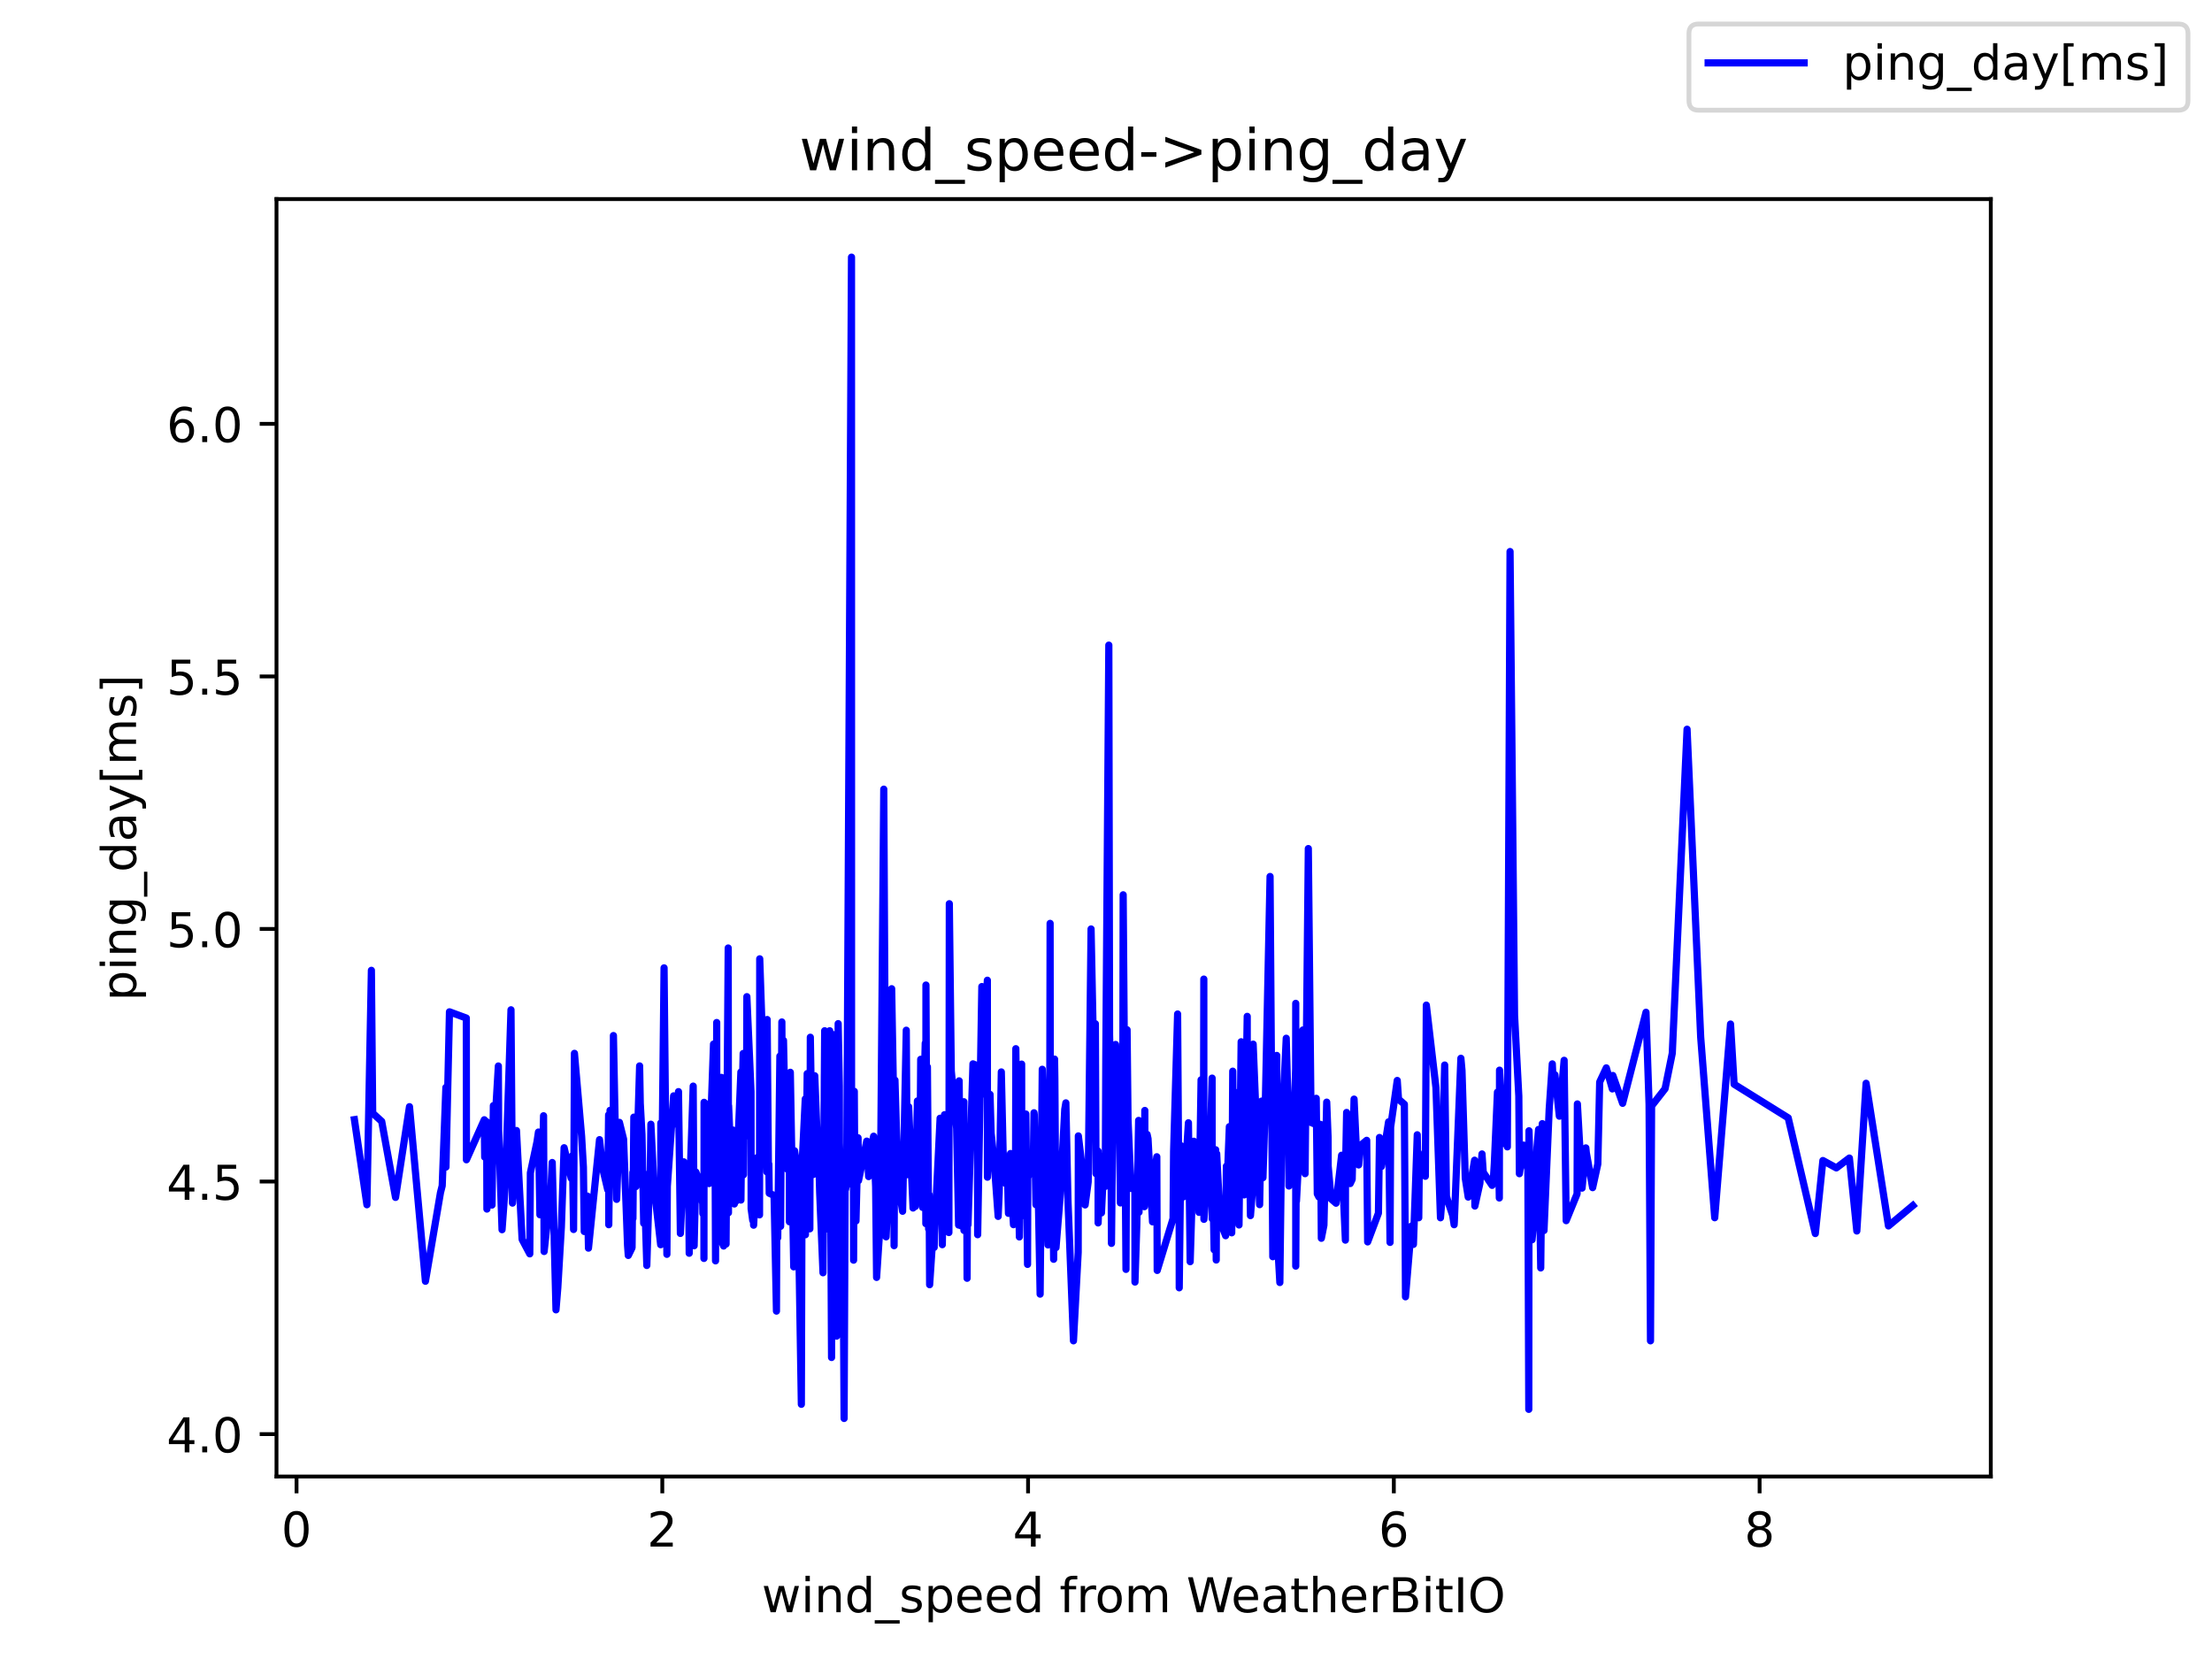 <?xml version="1.0" encoding="utf-8" standalone="no"?>
<!DOCTYPE svg PUBLIC "-//W3C//DTD SVG 1.1//EN"
  "http://www.w3.org/Graphics/SVG/1.1/DTD/svg11.dtd">
<!-- Created with matplotlib (https://matplotlib.org/) -->
<svg height="345.6pt" version="1.1" viewBox="0 0 460.8 345.6" width="460.8pt" xmlns="http://www.w3.org/2000/svg" xmlns:xlink="http://www.w3.org/1999/xlink">
 <defs>
  <style type="text/css">*{stroke-linecap:butt;stroke-linejoin:round;}</style>
 </defs>
 <g id="figure_1">
  <g id="patch_1">
   <path d="M 0 345.6 
L 460.8 345.6 
L 460.8 0 
L 0 0 
z
" style="fill:#ffffff;"/>
  </g>
  <g id="axes_1">
   <g id="patch_2">
    <path d="M 57.6 307.584 
L 414.72 307.584 
L 414.72 41.472 
L 57.6 41.472 
z
" style="fill:#ffffff;"/>
   </g>
   <g id="matplotlib.axis_1">
    <g id="xtick_1">
     <g id="line2d_1">
      <defs>
       <path d="M 0 0 
L 0 3.5 
" id="m8c5d9de33f" style="stroke:#000000;stroke-width:0.8;"/>
      </defs>
      <g>
       <use style="stroke:#000000;stroke-width:0.8;" x="61.773" xlink:href="#m8c5d9de33f" y="307.584"/>
      </g>
     </g>
     <g id="text_1">
      <!-- 0 -->
      <g transform="translate(58.592 322.182)scale(0.1 -0.1)">
       <defs>
        <path d="M 31.781 66.406 
Q 24.172 66.406 20.328 58.906 
Q 16.5 51.422 16.5 36.375 
Q 16.5 21.391 20.328 13.891 
Q 24.172 6.391 31.781 6.391 
Q 39.453 6.391 43.281 13.891 
Q 47.125 21.391 47.125 36.375 
Q 47.125 51.422 43.281 58.906 
Q 39.453 66.406 31.781 66.406 
z
M 31.781 74.219 
Q 44.047 74.219 50.516 64.516 
Q 56.984 54.828 56.984 36.375 
Q 56.984 17.969 50.516 8.266 
Q 44.047 -1.422 31.781 -1.422 
Q 19.531 -1.422 13.062 8.266 
Q 6.594 17.969 6.594 36.375 
Q 6.594 54.828 13.062 64.516 
Q 19.531 74.219 31.781 74.219 
z
" id="DejaVuSans-48"/>
       </defs>
       <use xlink:href="#DejaVuSans-48"/>
      </g>
     </g>
    </g>
    <g id="xtick_2">
     <g id="line2d_2">
      <g>
       <use style="stroke:#000000;stroke-width:0.8;" x="137.969" xlink:href="#m8c5d9de33f" y="307.584"/>
      </g>
     </g>
     <g id="text_2">
      <!-- 2 -->
      <g transform="translate(134.788 322.182)scale(0.1 -0.1)">
       <defs>
        <path d="M 19.188 8.297 
L 53.609 8.297 
L 53.609 0 
L 7.328 0 
L 7.328 8.297 
Q 12.938 14.109 22.625 23.891 
Q 32.328 33.688 34.812 36.531 
Q 39.547 41.844 41.422 45.531 
Q 43.312 49.219 43.312 52.781 
Q 43.312 58.594 39.234 62.25 
Q 35.156 65.922 28.609 65.922 
Q 23.969 65.922 18.812 64.312 
Q 13.672 62.703 7.812 59.422 
L 7.812 69.391 
Q 13.766 71.781 18.938 73 
Q 24.125 74.219 28.422 74.219 
Q 39.75 74.219 46.484 68.547 
Q 53.219 62.891 53.219 53.422 
Q 53.219 48.922 51.531 44.891 
Q 49.859 40.875 45.406 35.406 
Q 44.188 33.984 37.641 27.219 
Q 31.109 20.453 19.188 8.297 
z
" id="DejaVuSans-50"/>
       </defs>
       <use xlink:href="#DejaVuSans-50"/>
      </g>
     </g>
    </g>
    <g id="xtick_3">
     <g id="line2d_3">
      <g>
       <use style="stroke:#000000;stroke-width:0.8;" x="214.165" xlink:href="#m8c5d9de33f" y="307.584"/>
      </g>
     </g>
     <g id="text_3">
      <!-- 4 -->
      <g transform="translate(210.984 322.182)scale(0.1 -0.1)">
       <defs>
        <path d="M 37.797 64.312 
L 12.891 25.391 
L 37.797 25.391 
z
M 35.203 72.906 
L 47.609 72.906 
L 47.609 25.391 
L 58.016 25.391 
L 58.016 17.188 
L 47.609 17.188 
L 47.609 0 
L 37.797 0 
L 37.797 17.188 
L 4.891 17.188 
L 4.891 26.703 
z
" id="DejaVuSans-52"/>
       </defs>
       <use xlink:href="#DejaVuSans-52"/>
      </g>
     </g>
    </g>
    <g id="xtick_4">
     <g id="line2d_4">
      <g>
       <use style="stroke:#000000;stroke-width:0.8;" x="290.361" xlink:href="#m8c5d9de33f" y="307.584"/>
      </g>
     </g>
     <g id="text_4">
      <!-- 6 -->
      <g transform="translate(287.18 322.182)scale(0.1 -0.1)">
       <defs>
        <path d="M 33.016 40.375 
Q 26.375 40.375 22.484 35.828 
Q 18.609 31.297 18.609 23.391 
Q 18.609 15.531 22.484 10.953 
Q 26.375 6.391 33.016 6.391 
Q 39.656 6.391 43.531 10.953 
Q 47.406 15.531 47.406 23.391 
Q 47.406 31.297 43.531 35.828 
Q 39.656 40.375 33.016 40.375 
z
M 52.594 71.297 
L 52.594 62.312 
Q 48.875 64.062 45.094 64.984 
Q 41.312 65.922 37.594 65.922 
Q 27.828 65.922 22.672 59.328 
Q 17.531 52.734 16.797 39.406 
Q 19.672 43.656 24.016 45.922 
Q 28.375 48.188 33.594 48.188 
Q 44.578 48.188 50.953 41.516 
Q 57.328 34.859 57.328 23.391 
Q 57.328 12.156 50.688 5.359 
Q 44.047 -1.422 33.016 -1.422 
Q 20.359 -1.422 13.672 8.266 
Q 6.984 17.969 6.984 36.375 
Q 6.984 53.656 15.188 63.938 
Q 23.391 74.219 37.203 74.219 
Q 40.922 74.219 44.703 73.484 
Q 48.484 72.75 52.594 71.297 
z
" id="DejaVuSans-54"/>
       </defs>
       <use xlink:href="#DejaVuSans-54"/>
      </g>
     </g>
    </g>
    <g id="xtick_5">
     <g id="line2d_5">
      <g>
       <use style="stroke:#000000;stroke-width:0.8;" x="366.557" xlink:href="#m8c5d9de33f" y="307.584"/>
      </g>
     </g>
     <g id="text_5">
      <!-- 8 -->
      <g transform="translate(363.376 322.182)scale(0.1 -0.1)">
       <defs>
        <path d="M 31.781 34.625 
Q 24.75 34.625 20.719 30.859 
Q 16.703 27.094 16.703 20.516 
Q 16.703 13.922 20.719 10.156 
Q 24.75 6.391 31.781 6.391 
Q 38.812 6.391 42.859 10.172 
Q 46.922 13.969 46.922 20.516 
Q 46.922 27.094 42.891 30.859 
Q 38.875 34.625 31.781 34.625 
z
M 21.922 38.812 
Q 15.578 40.375 12.031 44.719 
Q 8.5 49.078 8.5 55.328 
Q 8.5 64.062 14.719 69.141 
Q 20.953 74.219 31.781 74.219 
Q 42.672 74.219 48.875 69.141 
Q 55.078 64.062 55.078 55.328 
Q 55.078 49.078 51.531 44.719 
Q 48 40.375 41.703 38.812 
Q 48.828 37.156 52.797 32.312 
Q 56.781 27.484 56.781 20.516 
Q 56.781 9.906 50.312 4.234 
Q 43.844 -1.422 31.781 -1.422 
Q 19.734 -1.422 13.25 4.234 
Q 6.781 9.906 6.781 20.516 
Q 6.781 27.484 10.781 32.312 
Q 14.797 37.156 21.922 38.812 
z
M 18.312 54.391 
Q 18.312 48.734 21.844 45.562 
Q 25.391 42.391 31.781 42.391 
Q 38.141 42.391 41.719 45.562 
Q 45.312 48.734 45.312 54.391 
Q 45.312 60.062 41.719 63.234 
Q 38.141 66.406 31.781 66.406 
Q 25.391 66.406 21.844 63.234 
Q 18.312 60.062 18.312 54.391 
z
" id="DejaVuSans-56"/>
       </defs>
       <use xlink:href="#DejaVuSans-56"/>
      </g>
     </g>
    </g>
    <g id="text_6">
     <!-- wind_speed from WeatherBitIO -->
     <g transform="translate(158.68 335.861)scale(0.1 -0.1)">
      <defs>
       <path d="M 4.203 54.688 
L 13.188 54.688 
L 24.422 12.016 
L 35.594 54.688 
L 46.188 54.688 
L 57.422 12.016 
L 68.609 54.688 
L 77.594 54.688 
L 63.281 0 
L 52.688 0 
L 40.922 44.828 
L 29.109 0 
L 18.5 0 
z
" id="DejaVuSans-119"/>
       <path d="M 9.422 54.688 
L 18.406 54.688 
L 18.406 0 
L 9.422 0 
z
M 9.422 75.984 
L 18.406 75.984 
L 18.406 64.594 
L 9.422 64.594 
z
" id="DejaVuSans-105"/>
       <path d="M 54.891 33.016 
L 54.891 0 
L 45.906 0 
L 45.906 32.719 
Q 45.906 40.484 42.875 44.328 
Q 39.844 48.188 33.797 48.188 
Q 26.516 48.188 22.312 43.547 
Q 18.109 38.922 18.109 30.906 
L 18.109 0 
L 9.078 0 
L 9.078 54.688 
L 18.109 54.688 
L 18.109 46.188 
Q 21.344 51.125 25.703 53.562 
Q 30.078 56 35.797 56 
Q 45.219 56 50.047 50.172 
Q 54.891 44.344 54.891 33.016 
z
" id="DejaVuSans-110"/>
       <path d="M 45.406 46.391 
L 45.406 75.984 
L 54.391 75.984 
L 54.391 0 
L 45.406 0 
L 45.406 8.203 
Q 42.578 3.328 38.25 0.953 
Q 33.938 -1.422 27.875 -1.422 
Q 17.969 -1.422 11.734 6.484 
Q 5.516 14.406 5.516 27.297 
Q 5.516 40.188 11.734 48.094 
Q 17.969 56 27.875 56 
Q 33.938 56 38.25 53.625 
Q 42.578 51.266 45.406 46.391 
z
M 14.797 27.297 
Q 14.797 17.391 18.875 11.75 
Q 22.953 6.109 30.078 6.109 
Q 37.203 6.109 41.297 11.75 
Q 45.406 17.391 45.406 27.297 
Q 45.406 37.203 41.297 42.844 
Q 37.203 48.484 30.078 48.484 
Q 22.953 48.484 18.875 42.844 
Q 14.797 37.203 14.797 27.297 
z
" id="DejaVuSans-100"/>
       <path d="M 50.984 -16.609 
L 50.984 -23.578 
L -0.984 -23.578 
L -0.984 -16.609 
z
" id="DejaVuSans-95"/>
       <path d="M 44.281 53.078 
L 44.281 44.578 
Q 40.484 46.531 36.375 47.5 
Q 32.281 48.484 27.875 48.484 
Q 21.188 48.484 17.844 46.438 
Q 14.5 44.391 14.5 40.281 
Q 14.5 37.156 16.891 35.375 
Q 19.281 33.594 26.516 31.984 
L 29.594 31.297 
Q 39.156 29.25 43.188 25.516 
Q 47.219 21.781 47.219 15.094 
Q 47.219 7.469 41.188 3.016 
Q 35.156 -1.422 24.609 -1.422 
Q 20.219 -1.422 15.453 -0.562 
Q 10.688 0.297 5.422 2 
L 5.422 11.281 
Q 10.406 8.688 15.234 7.391 
Q 20.062 6.109 24.812 6.109 
Q 31.156 6.109 34.562 8.281 
Q 37.984 10.453 37.984 14.406 
Q 37.984 18.062 35.516 20.016 
Q 33.062 21.969 24.703 23.781 
L 21.578 24.516 
Q 13.234 26.266 9.516 29.906 
Q 5.812 33.547 5.812 39.891 
Q 5.812 47.609 11.281 51.797 
Q 16.75 56 26.812 56 
Q 31.781 56 36.172 55.266 
Q 40.578 54.547 44.281 53.078 
z
" id="DejaVuSans-115"/>
       <path d="M 18.109 8.203 
L 18.109 -20.797 
L 9.078 -20.797 
L 9.078 54.688 
L 18.109 54.688 
L 18.109 46.391 
Q 20.953 51.266 25.266 53.625 
Q 29.594 56 35.594 56 
Q 45.562 56 51.781 48.094 
Q 58.016 40.188 58.016 27.297 
Q 58.016 14.406 51.781 6.484 
Q 45.562 -1.422 35.594 -1.422 
Q 29.594 -1.422 25.266 0.953 
Q 20.953 3.328 18.109 8.203 
z
M 48.688 27.297 
Q 48.688 37.203 44.609 42.844 
Q 40.531 48.484 33.406 48.484 
Q 26.266 48.484 22.188 42.844 
Q 18.109 37.203 18.109 27.297 
Q 18.109 17.391 22.188 11.75 
Q 26.266 6.109 33.406 6.109 
Q 40.531 6.109 44.609 11.75 
Q 48.688 17.391 48.688 27.297 
z
" id="DejaVuSans-112"/>
       <path d="M 56.203 29.594 
L 56.203 25.203 
L 14.891 25.203 
Q 15.484 15.922 20.484 11.062 
Q 25.484 6.203 34.422 6.203 
Q 39.594 6.203 44.453 7.469 
Q 49.312 8.734 54.109 11.281 
L 54.109 2.781 
Q 49.266 0.734 44.188 -0.344 
Q 39.109 -1.422 33.891 -1.422 
Q 20.797 -1.422 13.156 6.188 
Q 5.516 13.812 5.516 26.812 
Q 5.516 40.234 12.766 48.109 
Q 20.016 56 32.328 56 
Q 43.359 56 49.781 48.891 
Q 56.203 41.797 56.203 29.594 
z
M 47.219 32.234 
Q 47.125 39.594 43.094 43.984 
Q 39.062 48.391 32.422 48.391 
Q 24.906 48.391 20.391 44.141 
Q 15.875 39.891 15.188 32.172 
z
" id="DejaVuSans-101"/>
       <path id="DejaVuSans-32"/>
       <path d="M 37.109 75.984 
L 37.109 68.5 
L 28.516 68.5 
Q 23.688 68.5 21.797 66.547 
Q 19.922 64.594 19.922 59.516 
L 19.922 54.688 
L 34.719 54.688 
L 34.719 47.703 
L 19.922 47.703 
L 19.922 0 
L 10.891 0 
L 10.891 47.703 
L 2.297 47.703 
L 2.297 54.688 
L 10.891 54.688 
L 10.891 58.5 
Q 10.891 67.625 15.141 71.797 
Q 19.391 75.984 28.609 75.984 
z
" id="DejaVuSans-102"/>
       <path d="M 41.109 46.297 
Q 39.594 47.172 37.812 47.578 
Q 36.031 48 33.891 48 
Q 26.266 48 22.188 43.047 
Q 18.109 38.094 18.109 28.812 
L 18.109 0 
L 9.078 0 
L 9.078 54.688 
L 18.109 54.688 
L 18.109 46.188 
Q 20.953 51.172 25.484 53.578 
Q 30.031 56 36.531 56 
Q 37.453 56 38.578 55.875 
Q 39.703 55.766 41.062 55.516 
z
" id="DejaVuSans-114"/>
       <path d="M 30.609 48.391 
Q 23.391 48.391 19.188 42.75 
Q 14.984 37.109 14.984 27.297 
Q 14.984 17.484 19.156 11.844 
Q 23.344 6.203 30.609 6.203 
Q 37.797 6.203 41.984 11.859 
Q 46.188 17.531 46.188 27.297 
Q 46.188 37.016 41.984 42.703 
Q 37.797 48.391 30.609 48.391 
z
M 30.609 56 
Q 42.328 56 49.016 48.375 
Q 55.719 40.766 55.719 27.297 
Q 55.719 13.875 49.016 6.219 
Q 42.328 -1.422 30.609 -1.422 
Q 18.844 -1.422 12.172 6.219 
Q 5.516 13.875 5.516 27.297 
Q 5.516 40.766 12.172 48.375 
Q 18.844 56 30.609 56 
z
" id="DejaVuSans-111"/>
       <path d="M 52 44.188 
Q 55.375 50.25 60.062 53.125 
Q 64.75 56 71.094 56 
Q 79.641 56 84.281 50.016 
Q 88.922 44.047 88.922 33.016 
L 88.922 0 
L 79.891 0 
L 79.891 32.719 
Q 79.891 40.578 77.094 44.375 
Q 74.312 48.188 68.609 48.188 
Q 61.625 48.188 57.562 43.547 
Q 53.516 38.922 53.516 30.906 
L 53.516 0 
L 44.484 0 
L 44.484 32.719 
Q 44.484 40.625 41.703 44.406 
Q 38.922 48.188 33.109 48.188 
Q 26.219 48.188 22.156 43.531 
Q 18.109 38.875 18.109 30.906 
L 18.109 0 
L 9.078 0 
L 9.078 54.688 
L 18.109 54.688 
L 18.109 46.188 
Q 21.188 51.219 25.484 53.609 
Q 29.781 56 35.688 56 
Q 41.656 56 45.828 52.969 
Q 50 49.953 52 44.188 
z
" id="DejaVuSans-109"/>
       <path d="M 3.328 72.906 
L 13.281 72.906 
L 28.609 11.281 
L 43.891 72.906 
L 54.984 72.906 
L 70.312 11.281 
L 85.594 72.906 
L 95.609 72.906 
L 77.297 0 
L 64.891 0 
L 49.516 63.281 
L 33.984 0 
L 21.578 0 
z
" id="DejaVuSans-87"/>
       <path d="M 34.281 27.484 
Q 23.391 27.484 19.188 25 
Q 14.984 22.516 14.984 16.5 
Q 14.984 11.719 18.141 8.906 
Q 21.297 6.109 26.703 6.109 
Q 34.188 6.109 38.703 11.406 
Q 43.219 16.703 43.219 25.484 
L 43.219 27.484 
z
M 52.203 31.203 
L 52.203 0 
L 43.219 0 
L 43.219 8.297 
Q 40.141 3.328 35.547 0.953 
Q 30.953 -1.422 24.312 -1.422 
Q 15.922 -1.422 10.953 3.297 
Q 6 8.016 6 15.922 
Q 6 25.141 12.172 29.828 
Q 18.359 34.516 30.609 34.516 
L 43.219 34.516 
L 43.219 35.406 
Q 43.219 41.609 39.141 45 
Q 35.062 48.391 27.688 48.391 
Q 23 48.391 18.547 47.266 
Q 14.109 46.141 10.016 43.891 
L 10.016 52.203 
Q 14.938 54.109 19.578 55.047 
Q 24.219 56 28.609 56 
Q 40.484 56 46.344 49.844 
Q 52.203 43.703 52.203 31.203 
z
" id="DejaVuSans-97"/>
       <path d="M 18.312 70.219 
L 18.312 54.688 
L 36.812 54.688 
L 36.812 47.703 
L 18.312 47.703 
L 18.312 18.016 
Q 18.312 11.328 20.141 9.422 
Q 21.969 7.516 27.594 7.516 
L 36.812 7.516 
L 36.812 0 
L 27.594 0 
Q 17.188 0 13.234 3.875 
Q 9.281 7.766 9.281 18.016 
L 9.281 47.703 
L 2.688 47.703 
L 2.688 54.688 
L 9.281 54.688 
L 9.281 70.219 
z
" id="DejaVuSans-116"/>
       <path d="M 54.891 33.016 
L 54.891 0 
L 45.906 0 
L 45.906 32.719 
Q 45.906 40.484 42.875 44.328 
Q 39.844 48.188 33.797 48.188 
Q 26.516 48.188 22.312 43.547 
Q 18.109 38.922 18.109 30.906 
L 18.109 0 
L 9.078 0 
L 9.078 75.984 
L 18.109 75.984 
L 18.109 46.188 
Q 21.344 51.125 25.703 53.562 
Q 30.078 56 35.797 56 
Q 45.219 56 50.047 50.172 
Q 54.891 44.344 54.891 33.016 
z
" id="DejaVuSans-104"/>
       <path d="M 19.672 34.812 
L 19.672 8.109 
L 35.5 8.109 
Q 43.453 8.109 47.281 11.406 
Q 51.125 14.703 51.125 21.484 
Q 51.125 28.328 47.281 31.562 
Q 43.453 34.812 35.5 34.812 
z
M 19.672 64.797 
L 19.672 42.828 
L 34.281 42.828 
Q 41.5 42.828 45.031 45.531 
Q 48.578 48.25 48.578 53.812 
Q 48.578 59.328 45.031 62.062 
Q 41.5 64.797 34.281 64.797 
z
M 9.812 72.906 
L 35.016 72.906 
Q 46.297 72.906 52.391 68.219 
Q 58.5 63.531 58.5 54.891 
Q 58.5 48.188 55.375 44.234 
Q 52.25 40.281 46.188 39.312 
Q 53.469 37.75 57.5 32.781 
Q 61.531 27.828 61.531 20.406 
Q 61.531 10.641 54.891 5.312 
Q 48.25 0 35.984 0 
L 9.812 0 
z
" id="DejaVuSans-66"/>
       <path d="M 9.812 72.906 
L 19.672 72.906 
L 19.672 0 
L 9.812 0 
z
" id="DejaVuSans-73"/>
       <path d="M 39.406 66.219 
Q 28.656 66.219 22.328 58.203 
Q 16.016 50.203 16.016 36.375 
Q 16.016 22.609 22.328 14.594 
Q 28.656 6.594 39.406 6.594 
Q 50.141 6.594 56.422 14.594 
Q 62.703 22.609 62.703 36.375 
Q 62.703 50.203 56.422 58.203 
Q 50.141 66.219 39.406 66.219 
z
M 39.406 74.219 
Q 54.734 74.219 63.906 63.938 
Q 73.094 53.656 73.094 36.375 
Q 73.094 19.141 63.906 8.859 
Q 54.734 -1.422 39.406 -1.422 
Q 24.031 -1.422 14.812 8.828 
Q 5.609 19.094 5.609 36.375 
Q 5.609 53.656 14.812 63.938 
Q 24.031 74.219 39.406 74.219 
z
" id="DejaVuSans-79"/>
      </defs>
      <use xlink:href="#DejaVuSans-119"/>
      <use x="81.787" xlink:href="#DejaVuSans-105"/>
      <use x="109.57" xlink:href="#DejaVuSans-110"/>
      <use x="172.949" xlink:href="#DejaVuSans-100"/>
      <use x="236.426" xlink:href="#DejaVuSans-95"/>
      <use x="286.426" xlink:href="#DejaVuSans-115"/>
      <use x="338.525" xlink:href="#DejaVuSans-112"/>
      <use x="402.002" xlink:href="#DejaVuSans-101"/>
      <use x="463.525" xlink:href="#DejaVuSans-101"/>
      <use x="525.049" xlink:href="#DejaVuSans-100"/>
      <use x="588.525" xlink:href="#DejaVuSans-32"/>
      <use x="620.312" xlink:href="#DejaVuSans-102"/>
      <use x="655.518" xlink:href="#DejaVuSans-114"/>
      <use x="694.381" xlink:href="#DejaVuSans-111"/>
      <use x="755.562" xlink:href="#DejaVuSans-109"/>
      <use x="852.975" xlink:href="#DejaVuSans-32"/>
      <use x="884.762" xlink:href="#DejaVuSans-87"/>
      <use x="977.764" xlink:href="#DejaVuSans-101"/>
      <use x="1039.287" xlink:href="#DejaVuSans-97"/>
      <use x="1100.566" xlink:href="#DejaVuSans-116"/>
      <use x="1139.775" xlink:href="#DejaVuSans-104"/>
      <use x="1203.154" xlink:href="#DejaVuSans-101"/>
      <use x="1264.678" xlink:href="#DejaVuSans-114"/>
      <use x="1305.791" xlink:href="#DejaVuSans-66"/>
      <use x="1374.395" xlink:href="#DejaVuSans-105"/>
      <use x="1402.178" xlink:href="#DejaVuSans-116"/>
      <use x="1441.387" xlink:href="#DejaVuSans-73"/>
      <use x="1470.879" xlink:href="#DejaVuSans-79"/>
     </g>
    </g>
   </g>
   <g id="matplotlib.axis_2">
    <g id="ytick_1">
     <g id="line2d_6">
      <defs>
       <path d="M 0 0 
L -3.5 0 
" id="m5c26a80db4" style="stroke:#000000;stroke-width:0.8;"/>
      </defs>
      <g>
       <use style="stroke:#000000;stroke-width:0.8;" x="57.6" xlink:href="#m5c26a80db4" y="298.75"/>
      </g>
     </g>
     <g id="text_7">
      <!-- 4.0 -->
      <g transform="translate(34.697 302.549)scale(0.1 -0.1)">
       <defs>
        <path d="M 10.688 12.406 
L 21 12.406 
L 21 0 
L 10.688 0 
z
" id="DejaVuSans-46"/>
       </defs>
       <use xlink:href="#DejaVuSans-52"/>
       <use x="63.623" xlink:href="#DejaVuSans-46"/>
       <use x="95.41" xlink:href="#DejaVuSans-48"/>
      </g>
     </g>
    </g>
    <g id="ytick_2">
     <g id="line2d_7">
      <g>
       <use style="stroke:#000000;stroke-width:0.8;" x="57.6" xlink:href="#m5c26a80db4" y="246.136"/>
      </g>
     </g>
     <g id="text_8">
      <!-- 4.5 -->
      <g transform="translate(34.697 249.935)scale(0.1 -0.1)">
       <defs>
        <path d="M 10.797 72.906 
L 49.516 72.906 
L 49.516 64.594 
L 19.828 64.594 
L 19.828 46.734 
Q 21.969 47.469 24.109 47.828 
Q 26.266 48.188 28.422 48.188 
Q 40.625 48.188 47.75 41.5 
Q 54.891 34.812 54.891 23.391 
Q 54.891 11.625 47.562 5.094 
Q 40.234 -1.422 26.906 -1.422 
Q 22.312 -1.422 17.547 -0.641 
Q 12.797 0.141 7.719 1.703 
L 7.719 11.625 
Q 12.109 9.234 16.797 8.062 
Q 21.484 6.891 26.703 6.891 
Q 35.156 6.891 40.078 11.328 
Q 45.016 15.766 45.016 23.391 
Q 45.016 31 40.078 35.438 
Q 35.156 39.891 26.703 39.891 
Q 22.75 39.891 18.812 39.016 
Q 14.891 38.141 10.797 36.281 
z
" id="DejaVuSans-53"/>
       </defs>
       <use xlink:href="#DejaVuSans-52"/>
       <use x="63.623" xlink:href="#DejaVuSans-46"/>
       <use x="95.41" xlink:href="#DejaVuSans-53"/>
      </g>
     </g>
    </g>
    <g id="ytick_3">
     <g id="line2d_8">
      <g>
       <use style="stroke:#000000;stroke-width:0.8;" x="57.6" xlink:href="#m5c26a80db4" y="193.522"/>
      </g>
     </g>
     <g id="text_9">
      <!-- 5.0 -->
      <g transform="translate(34.697 197.321)scale(0.1 -0.1)">
       <use xlink:href="#DejaVuSans-53"/>
       <use x="63.623" xlink:href="#DejaVuSans-46"/>
       <use x="95.41" xlink:href="#DejaVuSans-48"/>
      </g>
     </g>
    </g>
    <g id="ytick_4">
     <g id="line2d_9">
      <g>
       <use style="stroke:#000000;stroke-width:0.8;" x="57.6" xlink:href="#m5c26a80db4" y="140.908"/>
      </g>
     </g>
     <g id="text_10">
      <!-- 5.5 -->
      <g transform="translate(34.697 144.707)scale(0.1 -0.1)">
       <use xlink:href="#DejaVuSans-53"/>
       <use x="63.623" xlink:href="#DejaVuSans-46"/>
       <use x="95.41" xlink:href="#DejaVuSans-53"/>
      </g>
     </g>
    </g>
    <g id="ytick_5">
     <g id="line2d_10">
      <g>
       <use style="stroke:#000000;stroke-width:0.8;" x="57.6" xlink:href="#m5c26a80db4" y="88.293"/>
      </g>
     </g>
     <g id="text_11">
      <!-- 6.0 -->
      <g transform="translate(34.697 92.093)scale(0.1 -0.1)">
       <use xlink:href="#DejaVuSans-54"/>
       <use x="63.623" xlink:href="#DejaVuSans-46"/>
       <use x="95.41" xlink:href="#DejaVuSans-48"/>
      </g>
     </g>
    </g>
    <g id="text_12">
     <!-- ping_day[ms] -->
     <g transform="translate(28.339 208.508)rotate(-90)scale(0.1 -0.1)">
      <defs>
       <path d="M 45.406 27.984 
Q 45.406 37.75 41.375 43.109 
Q 37.359 48.484 30.078 48.484 
Q 22.859 48.484 18.828 43.109 
Q 14.797 37.75 14.797 27.984 
Q 14.797 18.266 18.828 12.891 
Q 22.859 7.516 30.078 7.516 
Q 37.359 7.516 41.375 12.891 
Q 45.406 18.266 45.406 27.984 
z
M 54.391 6.781 
Q 54.391 -7.172 48.188 -13.984 
Q 42 -20.797 29.203 -20.797 
Q 24.469 -20.797 20.266 -20.094 
Q 16.062 -19.391 12.109 -17.922 
L 12.109 -9.188 
Q 16.062 -11.328 19.922 -12.344 
Q 23.781 -13.375 27.781 -13.375 
Q 36.625 -13.375 41.016 -8.766 
Q 45.406 -4.156 45.406 5.172 
L 45.406 9.625 
Q 42.625 4.781 38.281 2.391 
Q 33.938 0 27.875 0 
Q 17.828 0 11.672 7.656 
Q 5.516 15.328 5.516 27.984 
Q 5.516 40.672 11.672 48.328 
Q 17.828 56 27.875 56 
Q 33.938 56 38.281 53.609 
Q 42.625 51.219 45.406 46.391 
L 45.406 54.688 
L 54.391 54.688 
z
" id="DejaVuSans-103"/>
       <path d="M 32.172 -5.078 
Q 28.375 -14.844 24.75 -17.812 
Q 21.141 -20.797 15.094 -20.797 
L 7.906 -20.797 
L 7.906 -13.281 
L 13.188 -13.281 
Q 16.891 -13.281 18.938 -11.516 
Q 21 -9.766 23.484 -3.219 
L 25.094 0.875 
L 2.984 54.688 
L 12.5 54.688 
L 29.594 11.922 
L 46.688 54.688 
L 56.203 54.688 
z
" id="DejaVuSans-121"/>
       <path d="M 8.594 75.984 
L 29.297 75.984 
L 29.297 69 
L 17.578 69 
L 17.578 -6.203 
L 29.297 -6.203 
L 29.297 -13.188 
L 8.594 -13.188 
z
" id="DejaVuSans-91"/>
       <path d="M 30.422 75.984 
L 30.422 -13.188 
L 9.719 -13.188 
L 9.719 -6.203 
L 21.391 -6.203 
L 21.391 69 
L 9.719 69 
L 9.719 75.984 
z
" id="DejaVuSans-93"/>
      </defs>
      <use xlink:href="#DejaVuSans-112"/>
      <use x="63.477" xlink:href="#DejaVuSans-105"/>
      <use x="91.26" xlink:href="#DejaVuSans-110"/>
      <use x="154.639" xlink:href="#DejaVuSans-103"/>
      <use x="218.115" xlink:href="#DejaVuSans-95"/>
      <use x="268.115" xlink:href="#DejaVuSans-100"/>
      <use x="331.592" xlink:href="#DejaVuSans-97"/>
      <use x="392.871" xlink:href="#DejaVuSans-121"/>
      <use x="452.051" xlink:href="#DejaVuSans-91"/>
      <use x="491.064" xlink:href="#DejaVuSans-109"/>
      <use x="588.477" xlink:href="#DejaVuSans-115"/>
      <use x="640.576" xlink:href="#DejaVuSans-93"/>
     </g>
    </g>
   </g>
   <g id="line2d_11">
    <path clip-path="url(#pdb59305c9a)" d="M 73.833 233.245 
L 76.437 250.969 
L 77.368 202.137 
L 77.637 231.892 
L 79.516 233.603 
L 82.398 249.44 
L 85.303 230.541 
L 88.625 266.91 
L 91.757 248.451 
L 92.12 247.016 
L 92.885 226.537 
L 92.903 243.119 
L 93.632 210.779 
L 97.142 212.077 
L 97.167 241.604 
L 100.885 233.266 
L 100.97 241.047 
L 101.375 233.67 
L 101.431 251.871 
L 102.426 244.183 
L 102.491 251.037 
L 102.779 230.32 
L 102.782 239.401 
L 103.818 222.065 
L 103.874 235.324 
L 104.585 256.171 
L 105.263 246.916 
L 106.449 210.358 
L 106.76 250.626 
L 107.592 235.508 
L 108.764 258.185 
L 110.362 261.201 
L 110.489 244.318 
L 111.859 237.893 
L 112.17 235.824 
L 112.475 253.055 
L 112.751 243.505 
L 112.965 245.151 
L 113.233 232.435 
L 113.348 260.71 
L 114.76 247.843 
L 115.039 242.172 
L 115.823 272.864 
L 116.204 268.234 
L 116.942 255.63 
L 117.515 239.094 
L 118.99 245.452 
L 119.241 240.752 
L 119.488 256.124 
L 119.668 219.43 
L 121.159 236.683 
L 121.533 243.113 
L 121.71 256.543 
L 122.372 249.161 
L 122.591 260.011 
L 124.891 237.411 
L 125.562 243.461 
L 126.597 247.837 
L 126.785 232.246 
L 126.82 255.133 
L 127.086 231.299 
L 127.241 242.4 
L 127.75 245.198 
L 127.788 215.725 
L 128.459 249.849 
L 129.035 233.808 
L 129.902 237.297 
L 130.732 259.447 
L 130.884 261.531 
L 131.669 259.921 
L 131.835 244.23 
L 131.851 253.839 
L 132.04 232.719 
L 132.463 247.188 
L 132.516 246.381 
L 133.243 222.049 
L 133.379 229.826 
L 133.737 236.297 
L 134.092 254.835 
L 134.296 249.152 
L 134.742 263.621 
L 135.328 244.356 
L 135.475 243.891 
L 135.591 234.197 
L 136.229 247.013 
L 137.631 259.298 
L 137.664 233.929 
L 137.876 244.347 
L 138.338 201.624 
L 138.926 261.298 
L 139.018 247.153 
L 140.332 228.282 
L 141.219 234.392 
L 141.342 227.405 
L 141.736 256.948 
L 142.445 242.032 
L 142.667 249.159 
L 143.458 246.098 
L 143.573 261.078 
L 143.613 249.819 
L 144.404 226.257 
L 144.603 259.51 
L 144.956 244.158 
L 146.088 246.969 
L 146.322 250.441 
L 146.331 247.39 
L 146.426 252.809 
L 146.64 253.186 
L 146.645 262.154 
L 146.671 229.631 
L 147.167 230.078 
L 147.712 246.557 
L 147.741 240.454 
L 147.949 236.841 
L 148.64 217.505 
L 148.66 238.831 
L 148.841 243.253 
L 148.983 243.584 
L 149.059 262.657 
L 149.073 255.887 
L 149.21 239.261 
L 149.225 251.471 
L 149.302 213.007 
L 149.313 223.503 
L 149.84 247.627 
L 149.896 230.325 
L 149.957 249.407 
L 150.298 224.44 
L 150.344 258.588 
L 150.742 259.57 
L 150.899 257.729 
L 151.252 259.158 
L 151.7 197.485 
L 151.75 252.639 
L 151.782 230.341 
L 152.487 246.776 
L 152.691 235.412 
L 152.979 250.81 
L 153.257 238.997 
L 153.383 250.187 
L 153.512 239.279 
L 153.558 242.437 
L 154.34 223.32 
L 154.348 249.994 
L 154.579 229.552 
L 154.815 219.461 
L 154.876 244.733 
L 155.065 221.504 
L 155.5 236.626 
L 155.586 207.622 
L 156.452 227.447 
L 156.475 251.801 
L 156.81 254.238 
L 156.843 242.866 
L 156.991 255.229 
L 157.74 241.146 
L 158.223 253.081 
L 158.266 199.741 
L 159.762 244.145 
L 159.813 212.386 
L 160.073 243.251 
L 160.166 242.506 
L 160.247 248.575 
L 161.251 249.03 
L 161.75 273.127 
L 161.814 256.286 
L 161.841 257.448 
L 162.014 257.851 
L 162.464 220.004 
L 162.615 255.466 
L 162.875 212.893 
L 163.024 238.717 
L 163.218 216.742 
L 163.745 242.405 
L 164.039 243.589 
L 164.438 243.902 
L 164.457 254.519 
L 164.638 223.378 
L 165.348 263.91 
L 165.523 239.727 
L 166.149 243.873 
L 166.937 292.542 
L 167.088 242.5 
L 167.752 228.926 
L 167.786 257.22 
L 168.154 223.652 
L 168.424 232.151 
L 168.704 255.989 
L 168.806 216.076 
L 169.238 242.979 
L 169.422 244.671 
L 169.73 224.099 
L 170.31 238.942 
L 170.317 238.2 
L 170.639 244.198 
L 170.75 248.346 
L 171.447 265.14 
L 171.795 214.725 
L 172.138 237.981 
L 172.213 256.017 
L 172.841 214.725 
L 172.845 251.966 
L 172.999 240.517 
L 173.229 282.79 
L 173.291 239.83 
L 173.345 243.917 
L 173.439 230.093 
L 173.492 254.449 
L 173.493 248.381 
L 173.535 215.514 
L 173.972 248.17 
L 173.986 229.499 
L 174.289 278.336 
L 174.506 234.771 
L 174.608 213.242 
L 174.849 226.259 
L 174.874 238.081 
L 175.043 244.305 
L 175.585 251.426 
L 175.842 295.488 
L 176.081 241.138 
L 176.144 247.771 
L 176.375 246.346 
L 177.383 53.568 
L 177.393 234.901 
L 177.569 246.89 
L 177.727 227.713 
L 177.771 230.762 
L 177.817 262.516 
L 177.966 227.344 
L 178.104 251.018 
L 178.319 254.344 
L 178.747 237.016 
L 178.843 245.952 
L 180.558 237.718 
L 180.954 245.103 
L 181.447 239.249 
L 181.995 236.692 
L 182.413 247.284 
L 182.611 266.107 
L 183.389 254.274 
L 183.433 244.376 
L 184.106 164.4 
L 184.592 257.658 
L 185.374 241.515 
L 185.528 234.71 
L 185.698 241.566 
L 185.749 205.967 
L 186.113 226.75 
L 186.257 259.5 
L 186.438 225.015 
L 187.075 246.381 
L 188.028 252.327 
L 188.794 214.614 
L 188.981 244.711 
L 189.284 230.541 
L 190.205 251.652 
L 190.318 241.846 
L 190.514 250.594 
L 190.668 251.336 
L 191.115 229.348 
L 191.229 242.944 
L 191.556 244.838 
L 191.588 248.556 
L 191.802 220.671 
L 191.827 242.988 
L 192.191 251.52 
L 192.307 234.714 
L 192.747 217.312 
L 192.87 254.908 
L 192.893 205.202 
L 193.102 249.188 
L 193.196 222.249 
L 193.449 256.027 
L 193.551 248.837 
L 193.66 267.626 
L 194.53 254.586 
L 194.606 259.851 
L 194.667 257.22 
L 195.84 232.947 
L 196.185 238.602 
L 196.298 259.289 
L 196.764 232.211 
L 196.793 251.106 
L 196.923 250.591 
L 197.671 256.764 
L 197.761 188.26 
L 198.169 223.082 
L 199.28 235.028 
L 199.695 255.199 
L 199.805 225.16 
L 200.126 255.333 
L 200.327 247.67 
L 200.499 251.742 
L 200.796 229.51 
L 200.811 256.319 
L 201.392 248.135 
L 201.462 266.287 
L 201.569 244.978 
L 201.652 255.128 
L 202.687 221.618 
L 203.606 222.015 
L 203.666 257.211 
L 204.232 223.88 
L 204.535 205.518 
L 204.96 227.9 
L 204.968 214.839 
L 205.686 204.202 
L 205.702 245.231 
L 206.242 227.984 
L 206.47 236.018 
L 207.121 242.266 
L 207.934 253.397 
L 208.15 248.495 
L 208.594 223.301 
L 208.966 239.831 
L 209.436 246.504 
L 209.444 244.671 
L 209.796 241.99 
L 210.083 252.765 
L 210.408 251.089 
L 210.507 240.301 
L 210.719 248.44 
L 211.129 255.122 
L 211.558 243.996 
L 211.616 218.461 
L 211.802 232.851 
L 211.845 251.187 
L 211.941 246.985 
L 212.25 249.88 
L 212.352 257.676 
L 212.828 221.674 
L 212.853 253.291 
L 213.19 241.225 
L 213.657 246.259 
L 213.703 232.067 
L 214.057 263.393 
L 214.105 245.391 
L 215.254 241.735 
L 215.407 231.807 
L 215.457 232.184 
L 215.81 250.961 
L 216.296 249.196 
L 216.678 269.592 
L 217.124 222.751 
L 218.316 259.342 
L 218.537 230.382 
L 218.651 248.317 
L 218.758 192.357 
L 218.812 250.319 
L 218.969 241.494 
L 219.475 260.447 
L 219.495 262.331 
L 219.685 220.636 
L 219.743 224.564 
L 219.988 259.897 
L 220.899 248.661 
L 221.806 231.113 
L 222.039 229.747 
L 222.473 249.994 
L 223.623 279.318 
L 224.607 260.868 
L 224.641 236.63 
L 225.464 243.457 
L 226.05 251.011 
L 226.69 246.197 
L 227.292 193.522 
L 228.092 233.757 
L 228.187 213.27 
L 228.315 244.494 
L 228.327 242.558 
L 228.751 239.801 
L 228.76 254.756 
L 229.259 240.822 
L 229.454 252.66 
L 229.849 244.273 
L 230.248 247.153 
L 230.36 220.46 
L 230.989 134.393 
L 231.144 215.523 
L 231.388 226.678 
L 231.54 259.018 
L 231.811 232.132 
L 232.398 217.584 
L 233.176 232.421 
L 233.183 232.158 
L 233.402 250.591 
L 233.89 233.814 
L 233.977 186.404 
L 234.564 264.435 
L 234.793 214.515 
L 234.988 233.288 
L 235.617 247.574 
L 235.698 245.583 
L 236.42 245.996 
L 236.436 267.076 
L 236.82 255.045 
L 237.197 233.403 
L 237.227 236.464 
L 237.279 252.529 
L 237.405 237.077 
L 238.401 251.374 
L 238.486 231.329 
L 238.496 250.17 
L 238.96 236.315 
L 239.155 237.218 
L 240.092 254.528 
L 240.126 247.285 
L 240.983 240.97 
L 241.067 264.656 
L 244.369 253.849 
L 244.484 239.84 
L 245.318 211.235 
L 245.567 249.379 
L 245.626 239.156 
L 245.657 268.269 
L 246.002 238.665 
L 246.503 249.345 
L 246.553 238.854 
L 247.081 241.621 
L 247.571 233.894 
L 247.935 262.832 
L 248.699 237.744 
L 248.707 247.618 
L 249.195 249.164 
L 249.722 248.249 
L 249.772 252.555 
L 250.208 224.943 
L 250.35 241.138 
L 250.52 231.73 
L 250.676 251.275 
L 250.778 203.963 
L 250.782 235.643 
L 250.801 254.01 
L 252.187 236.016 
L 252.504 224.59 
L 252.52 253.876 
L 252.667 246.911 
L 252.923 260.35 
L 253.246 239.515 
L 253.362 262.481 
L 253.46 240.348 
L 254.187 254.478 
L 255.322 257.422 
L 255.482 242.937 
L 255.737 243.949 
L 256.096 234.701 
L 256.591 256.817 
L 256.803 223.144 
L 257.05 248.705 
L 257.115 247.399 
L 257.435 227.581 
L 257.451 235.145 
L 258.108 255.186 
L 258.555 217.019 
L 258.718 238.524 
L 259.212 248.917 
L 259.819 211.726 
L 259.83 237.321 
L 260.107 247.364 
L 260.122 229.433 
L 260.495 253.235 
L 260.836 248.837 
L 261.055 217.514 
L 262.405 250.95 
L 262.814 229.376 
L 263.101 245.329 
L 263.615 228.628 
L 264.578 182.588 
L 265.148 261.794 
L 265.349 243.279 
L 265.505 247.328 
L 265.585 234.833 
L 265.878 247.03 
L 265.971 219.864 
L 266.127 258.658 
L 266.616 267.173 
L 267.008 235.14 
L 267.344 235.791 
L 267.386 228.152 
L 267.948 216.286 
L 268.352 231.112 
L 268.51 247.068 
L 269.376 245.27 
L 269.408 228.677 
L 269.451 237.805 
L 269.906 222.67 
L 269.927 209.019 
L 269.929 263.753 
L 270.072 235.508 
L 270.077 250.222 
L 271.015 232.083 
L 271.284 234.903 
L 271.412 214.567 
L 271.873 244.496 
L 272.549 176.774 
L 273.123 233.842 
L 273.717 234.081 
L 274.078 232.421 
L 274.194 228.8 
L 274.418 248.706 
L 274.751 249.354 
L 275.074 234.216 
L 275.26 257.957 
L 275.799 255.221 
L 276.376 229.598 
L 276.666 236.981 
L 276.678 242.874 
L 277.298 249.756 
L 278.319 250.649 
L 279.483 240.654 
L 280.27 258.342 
L 280.287 244.242 
L 280.527 231.746 
L 281.271 246.557 
L 281.684 245.671 
L 282.075 228.966 
L 282.67 241.716 
L 283.033 242.681 
L 283.391 238.638 
L 284.709 237.551 
L 284.909 258.711 
L 287.153 252.721 
L 287.373 236.955 
L 287.789 242.988 
L 289.267 233.701 
L 289.573 258.816 
L 289.693 234.806 
L 291.072 225.08 
L 291.337 228.984 
L 292.556 230.036 
L 292.79 270.146 
L 294.025 255.406 
L 294.443 259.228 
L 295.241 236.394 
L 295.552 253.681 
L 295.663 243.108 
L 295.713 244.128 
L 296.79 240.094 
L 296.925 245.04 
L 297.13 209.385 
L 299.136 226.587 
L 300.077 253.686 
L 300.672 246.413 
L 300.785 228.878 
L 300.953 221.863 
L 301.316 249.179 
L 301.593 250.158 
L 302.619 253.186 
L 302.921 255.133 
L 302.958 254.602 
L 304.33 220.46 
L 304.56 222.995 
L 305.244 245.452 
L 305.855 249.372 
L 307.185 241.69 
L 307.244 251.239 
L 308.28 246.531 
L 308.727 240.389 
L 308.988 244.204 
L 310.834 246.937 
L 311.081 245.855 
L 311.3 242.338 
L 311.947 227.51 
L 312.337 249.561 
L 312.381 222.933 
L 313.258 238.209 
L 313.658 235.122 
L 314.008 238.913 
L 314.571 114.895 
L 315.51 211.508 
L 316.397 228.352 
L 316.518 244.505 
L 317.4 238.542 
L 318.284 243.756 
L 318.474 293.594 
L 318.519 235.56 
L 319.152 258.272 
L 319.62 253.339 
L 320.18 239.095 
L 320.515 235.278 
L 320.96 264.13 
L 321.293 234.075 
L 321.644 256.335 
L 322.72 231.136 
L 323.373 221.626 
L 323.605 226.774 
L 323.924 223.898 
L 324.843 232.518 
L 325.837 220.881 
L 326.263 254.286 
L 328.533 248.709 
L 328.598 229.969 
L 329.576 247.504 
L 330.357 239.128 
L 330.462 240.164 
L 331.775 247.408 
L 332.855 242.477 
L 333.242 225.406 
L 334.623 222.46 
L 335.883 226.844 
L 335.979 224.038 
L 338.023 229.843 
L 342.892 210.876 
L 343.532 230.071 
L 343.827 279.318 
L 344.053 230.404 
L 346.863 226.803 
L 348.365 219.417 
L 351.447 151.911 
L 354.284 216.05 
L 357.209 253.674 
L 360.498 213.327 
L 361.25 225.865 
L 372.514 232.869 
L 378.163 256.974 
L 379.74 241.76 
L 382.544 243.295 
L 385.263 241.243 
L 386.809 256.438 
L 388.742 225.669 
L 393.403 255.387 
L 398.487 251.142 
L 398.487 251.142 
" style="fill:none;stroke:#0000ff;stroke-linecap:square;stroke-width:1.5;"/>
   </g>
   <g id="patch_3">
    <path d="M 57.6 307.584 
L 57.6 41.472 
" style="fill:none;stroke:#000000;stroke-linecap:square;stroke-linejoin:miter;stroke-width:0.8;"/>
   </g>
   <g id="patch_4">
    <path d="M 414.72 307.584 
L 414.72 41.472 
" style="fill:none;stroke:#000000;stroke-linecap:square;stroke-linejoin:miter;stroke-width:0.8;"/>
   </g>
   <g id="patch_5">
    <path d="M 57.6 307.584 
L 414.72 307.584 
" style="fill:none;stroke:#000000;stroke-linecap:square;stroke-linejoin:miter;stroke-width:0.8;"/>
   </g>
   <g id="patch_6">
    <path d="M 57.6 41.472 
L 414.72 41.472 
" style="fill:none;stroke:#000000;stroke-linecap:square;stroke-linejoin:miter;stroke-width:0.8;"/>
   </g>
   <g id="text_13">
    <!-- wind_speed-&gt;ping_day -->
    <g transform="translate(166.53 35.472)scale(0.12 -0.12)">
     <defs>
      <path d="M 4.891 31.391 
L 31.203 31.391 
L 31.203 23.391 
L 4.891 23.391 
z
" id="DejaVuSans-45"/>
      <path d="M 10.594 49.219 
L 10.594 58.109 
L 73.188 35.406 
L 73.188 27.297 
L 10.594 4.594 
L 10.594 13.484 
L 60.891 31.297 
z
" id="DejaVuSans-62"/>
     </defs>
     <use xlink:href="#DejaVuSans-119"/>
     <use x="81.787" xlink:href="#DejaVuSans-105"/>
     <use x="109.57" xlink:href="#DejaVuSans-110"/>
     <use x="172.949" xlink:href="#DejaVuSans-100"/>
     <use x="236.426" xlink:href="#DejaVuSans-95"/>
     <use x="286.426" xlink:href="#DejaVuSans-115"/>
     <use x="338.525" xlink:href="#DejaVuSans-112"/>
     <use x="402.002" xlink:href="#DejaVuSans-101"/>
     <use x="463.525" xlink:href="#DejaVuSans-101"/>
     <use x="525.049" xlink:href="#DejaVuSans-100"/>
     <use x="588.525" xlink:href="#DejaVuSans-45"/>
     <use x="624.609" xlink:href="#DejaVuSans-62"/>
     <use x="708.398" xlink:href="#DejaVuSans-112"/>
     <use x="771.875" xlink:href="#DejaVuSans-105"/>
     <use x="799.658" xlink:href="#DejaVuSans-110"/>
     <use x="863.037" xlink:href="#DejaVuSans-103"/>
     <use x="926.514" xlink:href="#DejaVuSans-95"/>
     <use x="976.514" xlink:href="#DejaVuSans-100"/>
     <use x="1039.99" xlink:href="#DejaVuSans-97"/>
     <use x="1101.27" xlink:href="#DejaVuSans-121"/>
    </g>
   </g>
  </g>
  <g id="legend_1">
   <g id="patch_7">
    <path d="M 353.839 22.956 
L 453.8 22.956 
Q 455.8 22.956 455.8 20.956 
L 455.8 7 
Q 455.8 5 453.8 5 
L 353.839 5 
Q 351.839 5 351.839 7 
L 351.839 20.956 
Q 351.839 22.956 353.839 22.956 
z
" style="fill:#ffffff;opacity:0.8;stroke:#cccccc;stroke-linejoin:miter;"/>
   </g>
   <g id="line2d_12">
    <path d="M 355.839 13.098 
L 375.839 13.098 
" style="fill:none;stroke:#0000ff;stroke-linecap:square;stroke-width:1.5;"/>
   </g>
   <g id="line2d_13"/>
   <g id="text_14">
    <!-- ping_day[ms] -->
    <g transform="translate(383.839 16.598)scale(0.1 -0.1)">
     <use xlink:href="#DejaVuSans-112"/>
     <use x="63.477" xlink:href="#DejaVuSans-105"/>
     <use x="91.26" xlink:href="#DejaVuSans-110"/>
     <use x="154.639" xlink:href="#DejaVuSans-103"/>
     <use x="218.115" xlink:href="#DejaVuSans-95"/>
     <use x="268.115" xlink:href="#DejaVuSans-100"/>
     <use x="331.592" xlink:href="#DejaVuSans-97"/>
     <use x="392.871" xlink:href="#DejaVuSans-121"/>
     <use x="452.051" xlink:href="#DejaVuSans-91"/>
     <use x="491.064" xlink:href="#DejaVuSans-109"/>
     <use x="588.477" xlink:href="#DejaVuSans-115"/>
     <use x="640.576" xlink:href="#DejaVuSans-93"/>
    </g>
   </g>
  </g>
 </g>
 <defs>
  <clipPath id="pdb59305c9a">
   <rect height="266.112" width="357.12" x="57.6" y="41.472"/>
  </clipPath>
 </defs>
</svg>
